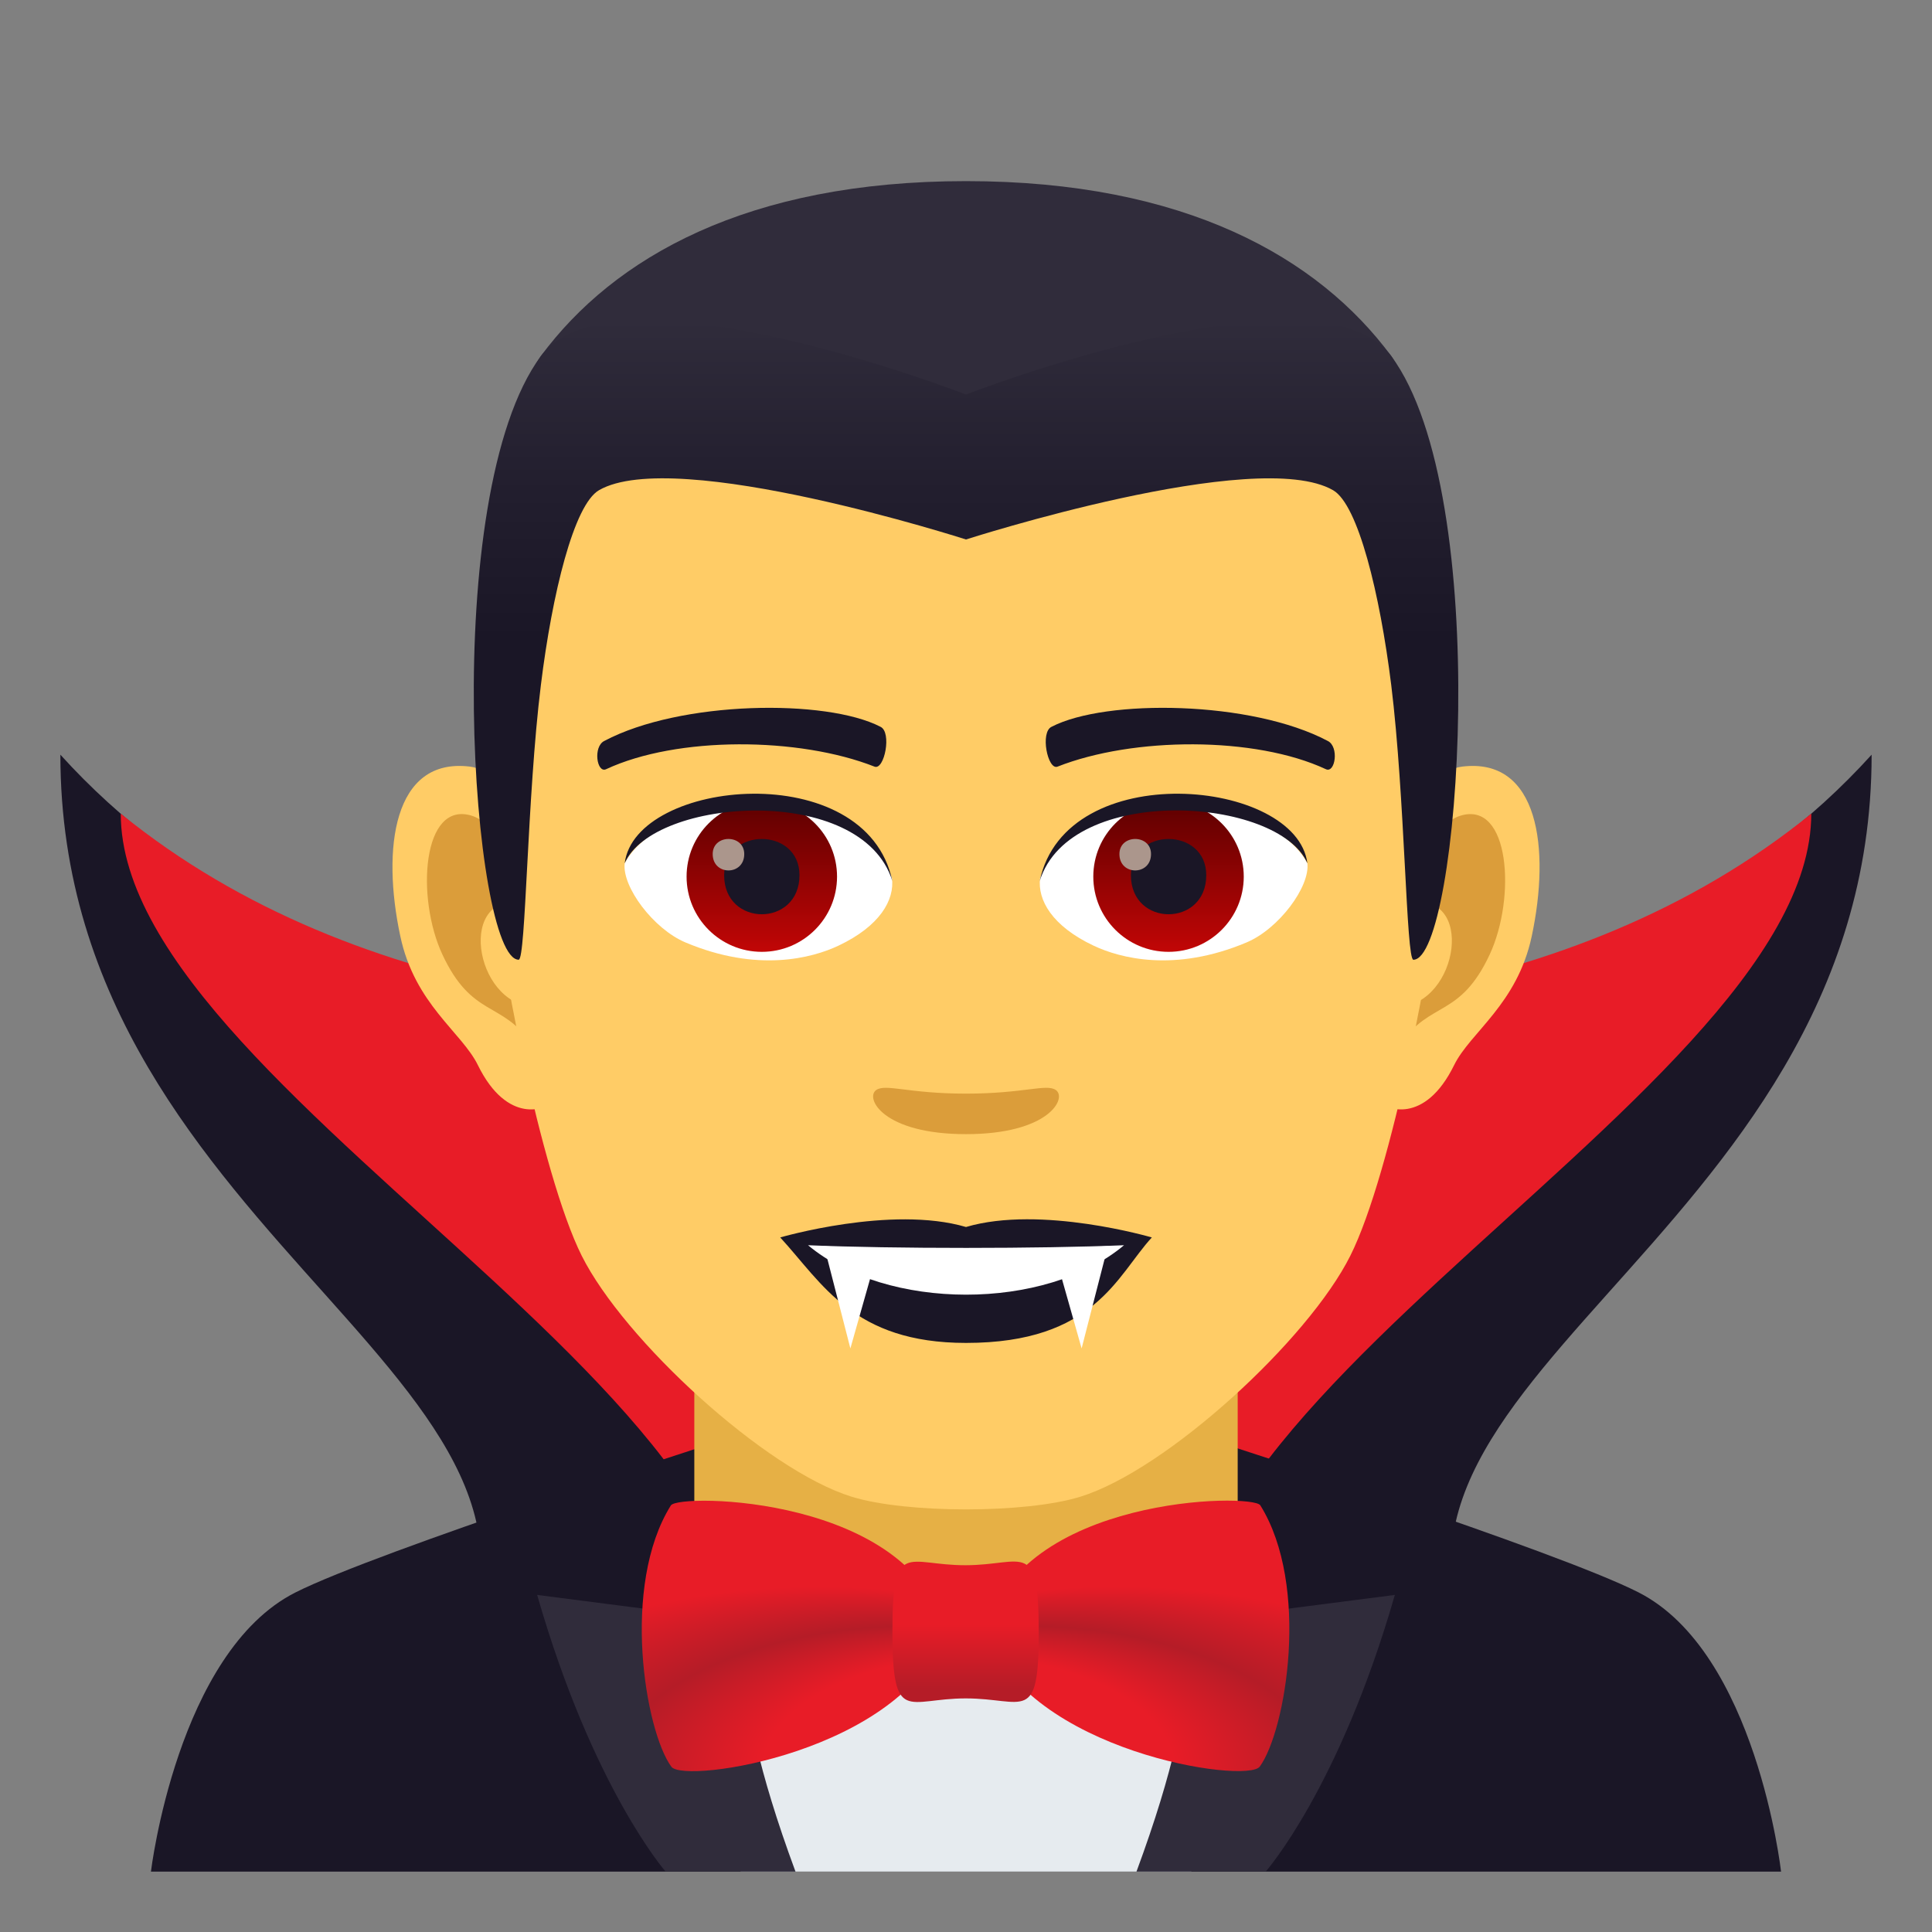 <?xml version="1.0" encoding="utf-8"?>
<!-- Generator: Adobe Illustrator 15.0.0, SVG Export Plug-In . SVG Version: 6.00 Build 0)  -->
<!DOCTYPE svg PUBLIC "-//W3C//DTD SVG 1.1//EN" "http://www.w3.org/Graphics/SVG/1.1/DTD/svg11.dtd">
<svg version="1.1" id="Layer_1" xmlns:x="http://ns.adobe.com/Extensibility/1.0/" xmlns:i="http://ns.adobe.com/AdobeIllustrator/10.0/" xmlns:graph="http://ns.adobe.com/Graphs/1.0/"
	 xmlns="http://www.w3.org/2000/svg" xmlns:xlink="http://www.w3.org/1999/xlink" xmlns:a="http://ns.adobe.com/AdobeSVGViewerExtensions/3.0/"
	 x="0px" y="0px" width="64px" height="64px" viewBox="0 0 64 64" enable-background="new 0 0 64 64" xml:space="preserve">
<rect x="0" y="0" width="64" height="64" fill="#808080" stroke="none"/>
<path fill="#1A1626" d="M62,25c-8.074,8.922-20.783,8.977-30,8.971C22.783,33.977,10.076,33.922,2,25
	c0,16.413,19.279,21.006,12.486,30.965c-2.146,3.146,37.176,3.146,35.029,0C42.723,46.006,62,41.412,62,25z"/>
<path fill="#E81C27" d="M32,33.971c-9.217,0.006-19.984-0.516-28-7.018c0,9.727,26.279,21.069,19.486,31.026
	c-2.146,3.148,19.174,3.148,17.027,0c-6.793-9.957,19.488-21.299,19.488-31.026C51.986,33.455,41.217,33.977,32,33.971z"/>
<path fill="#1A1626" d="M9.787,52.752c2.701-1.365,13.908-4.969,13.908-4.969h16.695c0,0,11.199,3.596,13.885,4.965
	C58.18,54.732,59,62,59,62H5C5,62,5.871,54.729,9.787,52.752z"/>
<path fill="#E6B045" d="M23,49.947c0,0,2.889,2.832,9,2.832c6.113,0,9-2.832,9-2.832v-8.035H23V49.947z"/>
<path id="Path_759_" fill="#FFCC66" d="M48.441,25.394c-2.545,0.307-4.383,8.815-2.781,11.061c0.225,0.313,1.535,0.814,2.508-1.168
	c0.539-1.098,2.092-2.014,2.574-4.278C51.359,28.109,50.975,25.087,48.441,25.394z"/>
<path id="Path_758_" fill="#FFCC66" d="M15.561,25.394c2.545,0.307,4.383,8.815,2.781,11.061c-0.225,0.313-1.535,0.814-2.51-1.168
	c-0.537-1.098-2.092-2.014-2.572-4.278C12.641,28.109,13.027,25.087,15.561,25.394z"/>
<path id="Path_757_" fill="#DB9D3A" d="M48.373,27.023c-0.664,0.209-1.389,1.221-1.781,2.898c2.32-0.498,1.74,3.362-0.277,3.434
	c0.02,0.389,0.045,0.787,0.094,1.207c0.971-1.408,1.959-0.844,2.938-2.94C50.227,29.734,50.018,26.509,48.373,27.023z"/>
<path id="Path_756_" fill="#DB9D3A" d="M17.41,29.917c-0.395-1.676-1.117-2.686-1.781-2.895c-1.643-0.514-1.855,2.711-0.973,4.6
	c0.979,2.096,1.967,1.532,2.939,2.94c0.047-0.42,0.074-0.82,0.09-1.209C15.689,33.26,15.117,29.447,17.41,29.917z"/>
<path id="Path_755_" fill="#FFCC66" d="M32,9.035c-11.027,0-16.34,8.328-15.676,19.908c0.133,2.33,1.582,9.93,2.947,12.657
	c1.398,2.789,6.074,7.09,8.938,7.98c1.811,0.561,5.773,0.561,7.582,0c2.865-0.891,7.543-5.191,8.939-7.98
	c1.369-2.727,2.814-10.325,2.945-12.657C48.344,17.363,43.031,9.035,32,9.035z"/>
<path id="Path_754_" fill="#1A1626" d="M43.982,24.544c-2.521-1.336-7.348-1.4-9.146-0.469c-0.387,0.178-0.131,1.441,0.193,1.322
	c2.504-0.99,6.547-1.012,8.893,0.084C44.234,25.625,44.365,24.73,43.982,24.544z"/>
<path id="Path_753_" fill="#1A1626" d="M20.02,24.544c2.521-1.336,7.346-1.4,9.146-0.469c0.385,0.178,0.131,1.441-0.193,1.322
	c-2.51-0.99-6.547-1.012-8.895,0.084C19.768,25.625,19.639,24.73,20.02,24.544z"/>
<path id="Path_752_" fill="#DB9D3A" d="M34.977,36.109c-0.314-0.219-1.053,0.119-2.977,0.119c-1.92,0-2.66-0.338-2.975-0.119
	C28.648,36.375,29.248,37.57,32,37.57C34.754,37.57,35.355,36.375,34.977,36.109z"/>
<path id="Path_751_" fill="#1A1626" d="M32,40.646c-2.479-0.729-6.154,0.346-6.154,0.346c1.398,1.521,2.424,3.494,6.154,3.494
	c4.275,0,5.002-2.24,6.156-3.494C38.156,40.992,34.48,39.912,32,40.646z"/>
<path id="Path_750_" fill="#FFFFFF" d="M26.768,41.25c2.602,2.176,7.852,2.191,10.467,0C34.463,41.367,29.559,41.369,26.768,41.25z"
	/>
<path id="Path_749_" fill="#FFFFFF" d="M29.547,29.085c0.094,0.73-0.402,1.594-1.773,2.242c-0.871,0.412-2.686,0.896-5.066-0.107
	c-1.066-0.449-2.107-1.848-2.014-2.623C21.984,26.167,28.338,25.812,29.547,29.085z"/>
<linearGradient id="Oval_1_" gradientUnits="userSpaceOnUse" x1="-424.582" y1="477.465" x2="-424.582" y2="478.224" gradientTransform="matrix(6.57 0 0 -6.57 2814.78 3168.528)">
	<stop  offset="0" style="stop-color:#C20606"/>
	<stop  offset="1" style="stop-color:#5E0000"/>
	<a:midPointStop  offset="0" style="stop-color:#C20606"/>
	<a:midPointStop  offset="0.5" style="stop-color:#C20606"/>
	<a:midPointStop  offset="1" style="stop-color:#5E0000"/>
</linearGradient>
<circle id="Oval_118_" fill="url(#Oval_1_)" cx="25.236" cy="29.039" r="2.492"/>
<path id="Path_748_" fill="#1A1626" d="M23.988,28.992c0,1.725,2.496,1.725,2.496,0C26.484,27.392,23.988,27.392,23.988,28.992z"/>
<path id="Path_747_" fill="#AB968C" d="M23.609,28.292c0,0.723,1.045,0.723,1.045,0C24.654,27.625,23.609,27.625,23.609,28.292z"/>
<path id="Path_746_" fill="#1A1626" d="M29.559,29.181c-1.014-3.25-7.926-2.77-8.865-0.584
	C21.041,25.798,28.695,25.058,29.559,29.181z"/>
<path id="Path_745_" fill="#FFFFFF" d="M34.455,29.085c-0.094,0.73,0.4,1.594,1.773,2.242c0.871,0.412,2.684,0.896,5.064-0.107
	c1.07-0.449,2.109-1.848,2.016-2.623C42.018,26.167,35.662,25.812,34.455,29.085z"/>
<linearGradient id="Oval_2_" gradientUnits="userSpaceOnUse" x1="-425.23" y1="477.465" x2="-425.23" y2="478.224" gradientTransform="matrix(6.57 0 0 -6.57 2832.511 3168.528)">
	<stop  offset="0" style="stop-color:#C20606"/>
	<stop  offset="1" style="stop-color:#5E0000"/>
	<a:midPointStop  offset="0" style="stop-color:#C20606"/>
	<a:midPointStop  offset="0.5" style="stop-color:#C20606"/>
	<a:midPointStop  offset="1" style="stop-color:#5E0000"/>
</linearGradient>
<circle id="Oval_117_" fill="url(#Oval_2_)" cx="38.709" cy="29.039" r="2.492"/>
<path id="Path_744_" fill="#1A1626" d="M37.463,28.992c0,1.725,2.496,1.725,2.496,0C39.959,27.392,37.463,27.392,37.463,28.992z"/>
<path id="Path_743_" fill="#AB968C" d="M37.082,28.292c0,0.723,1.047,0.723,1.047,0C38.129,27.625,37.082,27.625,37.082,28.292z"/>
<path id="Path_742_" fill="#1A1626" d="M34.443,29.181c1.012-3.248,7.92-2.783,8.865-0.584
	C42.957,25.798,35.307,25.058,34.443,29.181z"/>
<path fill="#302C3B" d="M46.086,11.793C43.672,8.533,39.254,6,32,6c-7.252,0-11.668,2.532-14.082,5.793
	C14.5,16.41,49.502,16.41,46.086,11.793z"/>
<linearGradient id="SVGID_1_" gradientUnits="userSpaceOnUse" x1="32.002" y1="31.793" x2="32.002" y2="10.614">
	<stop  offset="0.5" style="stop-color:#1A1626"/>
	<stop  offset="0.757" style="stop-color:#231F2F"/>
	<stop  offset="1" style="stop-color:#302C3B"/>
	<a:midPointStop  offset="0.5" style="stop-color:#1A1626"/>
	<a:midPointStop  offset="0.6" style="stop-color:#1A1626"/>
	<a:midPointStop  offset="1" style="stop-color:#302C3B"/>
</linearGradient>
<path fill="url(#SVGID_1_)" d="M46.086,11.793C43.672,8.533,32,13.069,32,13.069s-11.668-4.536-14.082-1.275
	C14.5,16.41,15.66,31.792,17.182,31.792c0.24,0,0.275-5.381,0.736-9.104c0.373-3.029,1.094-5.969,1.924-6.449
	C22.373,14.773,32,17.871,32,17.871s9.629-3.098,12.162-1.631c0.828,0.48,1.547,3.42,1.924,6.449
	c0.459,3.723,0.494,9.104,0.734,9.104C48.342,31.792,49.502,16.41,46.086,11.793z"/>
<polygon fill="#E6EBEF" points="23.276,54.346 24.533,62 39.463,62 40.722,54.346 "/>
<path fill="#302C3B" d="M41.927,62c0,0,2.436-2.756,4.279-9.166l-7.123,0.918c0,0,1.102,1.385-1.436,8.248H41.927z"/>
<path fill="#302C3B" d="M22.05,62c0,0-2.414-2.756-4.256-9.166l7.121,0.918c0,0-1.103,1.385,1.437,8.248H22.05z"/>
<radialGradient id="SVGID_2_" cx="690.419" cy="-134.912" r="29.203" fx="667.053" fy="-124.316" gradientTransform="matrix(-0.961 -1.000000e-004 -5.047310e-005 -0.505 679.47 -5.424)" gradientUnits="userSpaceOnUse">
	<stop  offset="0.261" style="stop-color:#E81C27"/>
	<stop  offset="0.364" style="stop-color:#B51C27"/>
	<stop  offset="0.503" style="stop-color:#E81C27"/>
	<a:midPointStop  offset="0.261" style="stop-color:#E81C27"/>
	<a:midPointStop  offset="0.5" style="stop-color:#E81C27"/>
	<a:midPointStop  offset="0.364" style="stop-color:#B51C27"/>
	<a:midPointStop  offset="0.5" style="stop-color:#B51C27"/>
	<a:midPointStop  offset="0.503" style="stop-color:#E81C27"/>
</radialGradient>
<path fill="url(#SVGID_2_)" d="M31.311,54.066c-1.404,3.967-8.645,5.041-9.072,4.459c-0.869-1.191-1.674-6-0.016-8.656
	C22.479,49.459,30.238,49.553,31.311,54.066z"/>
<radialGradient id="SVGID_3_" cx="17.977" cy="-134.606" r="29.205" fx="-5.391" fy="-124.009" gradientTransform="matrix(0.961 -3.000000e-004 1.514193e-004 -0.505 30.932 -5.337)" gradientUnits="userSpaceOnUse">
	<stop  offset="0.261" style="stop-color:#E81C27"/>
	<stop  offset="0.364" style="stop-color:#B51C27"/>
	<stop  offset="0.503" style="stop-color:#E81C27"/>
	<a:midPointStop  offset="0.261" style="stop-color:#E81C27"/>
	<a:midPointStop  offset="0.5" style="stop-color:#E81C27"/>
	<a:midPointStop  offset="0.364" style="stop-color:#B51C27"/>
	<a:midPointStop  offset="0.5" style="stop-color:#B51C27"/>
	<a:midPointStop  offset="0.503" style="stop-color:#E81C27"/>
</radialGradient>
<path fill="url(#SVGID_3_)" d="M32.658,54.066c1.404,3.967,8.646,5.039,9.073,4.455c0.869-1.191,1.675-5.998,0.018-8.656
	C41.493,49.457,33.733,49.551,32.658,54.066z"/>
<linearGradient id="SVGID_4_" gradientUnits="userSpaceOnUse" x1="70.024" y1="56.533" x2="70.024" y2="51.881" gradientTransform="matrix(1.136 -2.000000e-004 -2.000000e-004 1 -47.544 -0.138)">
	<stop  offset="0.097" style="stop-color:#B51C27"/>
	<stop  offset="0.551" style="stop-color:#E81C27"/>
	<a:midPointStop  offset="0.097" style="stop-color:#B51C27"/>
	<a:midPointStop  offset="0.5" style="stop-color:#B51C27"/>
	<a:midPointStop  offset="0.551" style="stop-color:#E81C27"/>
</linearGradient>
<path fill="url(#SVGID_4_)" d="M31.989,56.262c-1.941,0-2.421,0.893-2.427-2.203c-0.003-3.098,0.479-2.205,2.422-2.209
	c1.941-0.002,2.421-0.896,2.426,2.203C34.414,57.146,33.933,56.26,31.989,56.262z"/>
<polygon fill="#FFFFFF" points="27.299,41.279 28.17,44.668 29.098,41.393 "/>
<polygon fill="#FFFFFF" points="36.701,41.279 35.83,44.668 34.902,41.393 "/>
</svg>
